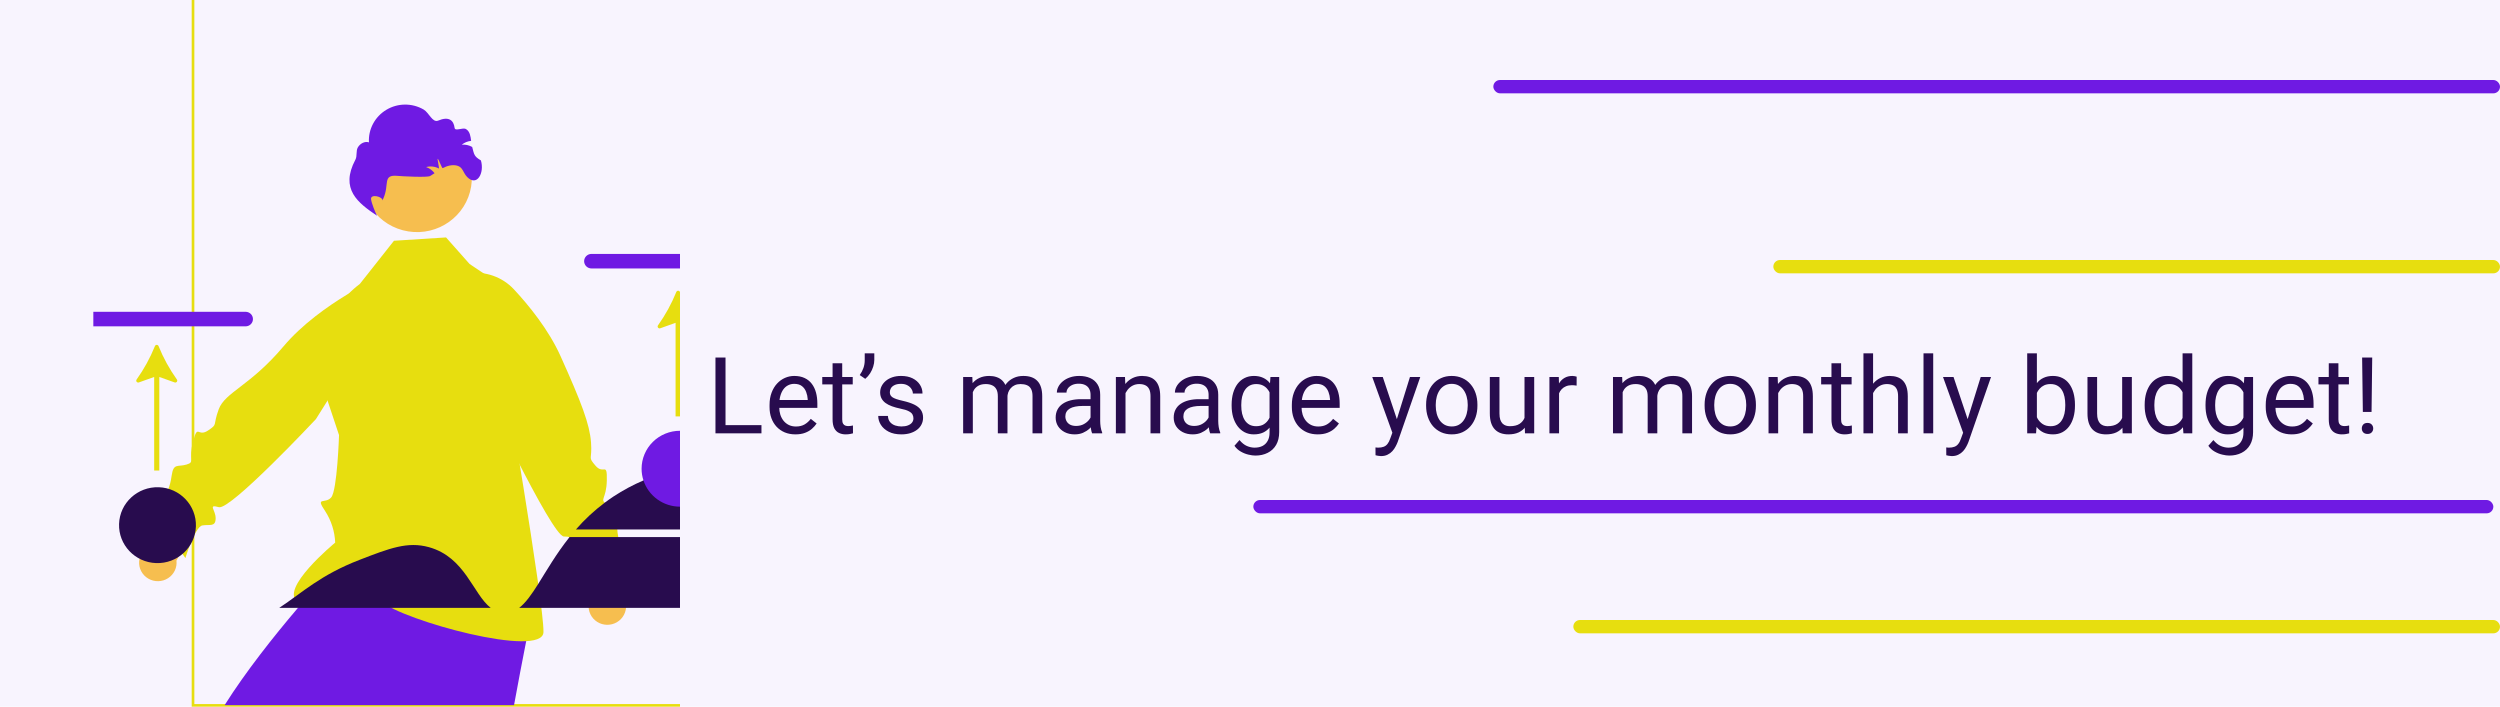 <svg viewBox="0 0 375 106" fill="none" xmlns="http://www.w3.org/2000/svg" id="mobile-header">
<rect width="375" height="106" fill="#6F1AE3" fill-opacity="0.05"/>
<rect x="188" y="75" width="186" height="2" rx="1" fill="#6F1AE3"/>
<rect x="224" y="12" width="151" height="2" rx="1" fill="#6F1AE3"/>
<rect x="236" y="93" width="139" height="2" rx="1" fill="#E7DE0F"/>
<rect x="266" y="39" width="109" height="2" rx="1" fill="#E7DE0F"/>
<g clip-path="url(#clip0_45_892)">
<path d="M102 105.606V106H28.753V0H29.152V105.606H102Z" fill="#E7DE0F"/>
<path d="M79.454 93.503C79.454 93.503 79.225 94.659 78.883 96.409C78.398 98.869 77.696 102.506 77.105 105.768H33.694C36.87 100.721 41.117 95.394 44.497 91.411L44.749 91.112C44.858 90.985 44.964 90.861 45.071 90.736C46.409 89.175 47.579 87.853 48.453 86.88C48.453 86.878 48.456 86.878 48.459 86.878C49.48 85.742 50.099 85.086 50.099 85.086L51.186 85.399L53.694 86.118L72.157 91.411L79.454 93.503Z" fill="#6F1AE3"/>
<path d="M81.52 94.812C81.436 98.831 60.357 93.07 57.184 90.211C54.011 87.35 47.808 92.199 44.736 90.335C41.665 88.468 50.279 81.392 50.279 81.392C50.211 79.708 49.689 78.073 48.767 76.654C47.255 74.415 48.767 75.66 49.678 74.616C50.588 73.573 50.855 65.264 50.855 65.264L48.791 59.063C47.812 56.127 47.786 52.962 48.715 50.01C49.643 47.058 51.481 44.465 53.973 42.593L59.096 36.113L66.907 35.615L70.435 39.596L77.489 44.322L76.257 59.412C76.257 59.412 76.638 61.653 77.196 65.014C77.577 67.309 78.042 70.131 78.522 73.118C79.969 82.11 81.566 92.601 81.52 94.812Z" fill="#E7DE0F"/>
<path d="M88.498 89.896L86.69 81.8L91.231 80.135L92.833 88.762C93.245 89.081 93.558 89.506 93.739 89.991C93.919 90.475 93.958 91 93.853 91.506C93.748 92.011 93.501 92.478 93.142 92.853C92.783 93.228 92.325 93.497 91.819 93.629C91.314 93.761 90.781 93.752 90.28 93.601C89.78 93.451 89.332 93.166 88.987 92.778C88.642 92.39 88.413 91.915 88.327 91.406C88.24 90.896 88.299 90.374 88.498 89.896H88.498Z" fill="#F6BE4F"/>
<path d="M70.111 41.013L70.246 40.994C71.499 40.816 72.776 40.943 73.968 41.363C75.16 41.783 76.231 42.483 77.087 43.403C79.321 45.802 82.286 49.43 84.076 53.407C87.238 60.431 88.448 63.628 88.653 66.351C88.857 69.074 88.116 68.443 89.332 69.86C90.548 71.277 91.084 69.184 91.023 72.064C90.962 74.943 89.848 74.888 91.013 75.624C92.177 76.36 92.974 75.891 92.703 77.827C92.433 79.763 92.749 80.288 92.8 80.969C92.852 81.649 94.43 86.051 94.43 86.051C94.43 86.051 89.389 87.241 87.315 89.173C87.315 89.173 87.223 84.251 86.217 83.777C85.21 83.303 84.255 83.51 84.577 82.254C84.899 80.999 86.385 80.48 84.582 80.475C82.779 80.469 71.945 57.503 71.945 57.503L70.111 41.013Z" fill="#E7DE0F"/>
<path d="M70.668 27.999C71.395 23.575 68.351 19.405 63.869 18.687C59.387 17.969 55.163 20.974 54.436 25.399C53.709 29.824 56.753 33.993 61.235 34.711C65.717 35.429 69.94 32.424 70.668 27.999Z" fill="#F6BE4F"/>
<path d="M72.136 24.062C72.699 25.924 71.559 28.053 70.08 26.555C69.433 25.899 69.461 25.082 68.566 24.846C67.843 24.654 67.066 24.873 66.406 25.218C66.289 25.279 65.762 23.758 65.65 23.824C65.577 23.776 65.917 25.318 65.838 25.276C65.249 24.964 64.561 24.888 63.916 25.062C64.425 25.231 64.868 25.553 65.182 25.984C64.962 26.13 64.738 26.276 64.51 26.406C64.08 26.651 60.161 26.433 59.667 26.384C57.296 26.15 58.471 27.642 57.493 29.787C57.468 29.84 57.444 29.895 57.419 29.95L57.381 30.087C57.443 29.483 55.548 29.032 55.658 29.883C55.736 30.487 56.266 31.831 56.562 32.364C53.72 30.446 50.951 28.393 53.31 23.954C53.612 23.385 53.356 22.64 53.69 22.085C54.025 21.532 54.722 21.145 55.34 21.355C55.287 20.384 55.502 19.417 55.962 18.557C56.422 17.697 57.11 16.976 57.952 16.471C58.793 15.966 59.758 15.695 60.743 15.688C61.728 15.681 62.697 15.938 63.546 16.43C64.335 16.888 64.874 18.449 65.717 18.092C67.341 17.405 68.053 18.058 68.191 19.181C68.261 19.752 69.406 19.069 69.906 19.366C70.485 19.712 70.584 20.434 70.671 21.13C70.154 21.18 69.665 21.381 69.265 21.707C69.799 21.654 70.337 21.767 70.802 22.033C70.811 22.037 70.819 22.041 70.827 22.047C71.133 23.196 71.102 23.451 72.136 24.062Z" fill="#6F1AE3"/>
<path d="M102 38.086V40.27H88.733C88.587 40.27 88.443 40.243 88.308 40.189C88.174 40.135 88.051 40.055 87.948 39.954C87.844 39.853 87.762 39.733 87.706 39.601C87.649 39.468 87.62 39.326 87.619 39.183C87.618 39.039 87.647 38.897 87.702 38.764C87.757 38.631 87.838 38.51 87.94 38.408C88.043 38.306 88.165 38.226 88.299 38.17C88.433 38.115 88.577 38.086 88.723 38.086H102Z" fill="#6F1AE3"/>
<path d="M26.531 56.922C25.42 55.364 24.497 53.682 23.782 51.911C23.761 51.858 23.723 51.812 23.675 51.78C23.627 51.748 23.57 51.73 23.512 51.73C23.453 51.73 23.396 51.748 23.348 51.78C23.3 51.812 23.263 51.858 23.241 51.911C22.526 53.682 21.604 55.364 20.493 56.922C20.456 56.972 20.436 57.033 20.436 57.095C20.437 57.157 20.458 57.217 20.496 57.267C20.533 57.316 20.586 57.352 20.647 57.37C20.707 57.387 20.771 57.385 20.83 57.364L23.127 56.544V70.579H23.896V56.544L26.194 57.364C26.253 57.385 26.317 57.388 26.377 57.37C26.438 57.352 26.491 57.316 26.528 57.267C26.566 57.217 26.587 57.157 26.587 57.095C26.588 57.033 26.568 56.972 26.531 56.922V56.922Z" fill="#E7DE0F"/>
<path d="M102 43.813V62.458H101.335V48.421L99.04 49.242C98.981 49.264 98.916 49.266 98.856 49.249C98.795 49.231 98.742 49.196 98.704 49.146C98.666 49.096 98.645 49.036 98.644 48.974C98.644 48.912 98.664 48.851 98.701 48.801C99.812 47.242 100.734 45.56 101.449 43.79C101.464 43.754 101.486 43.721 101.514 43.693C101.543 43.665 101.576 43.643 101.613 43.628C101.648 43.614 101.686 43.607 101.724 43.608C101.762 43.608 101.8 43.617 101.835 43.632C101.87 43.647 101.902 43.668 101.928 43.695C101.955 43.723 101.976 43.755 101.99 43.79C101.994 43.798 101.996 43.806 102 43.813Z" fill="#E7DE0F"/>
<path d="M73.608 91.181C70.948 89.129 69.796 83.582 64.332 82.073C61.145 81.192 58.458 82.23 53.953 83.97C48.015 86.263 45.399 88.864 41.885 91.181L73.608 91.181Z" fill="#280C4E"/>
<path d="M102 80.555V91.181H77.873C78.862 90.423 79.752 89.151 80.735 87.588C81.998 85.579 83.418 83.091 85.408 80.594C85.418 80.58 85.43 80.569 85.44 80.555H102Z" fill="#280C4E"/>
<path d="M102 70.3V79.417H86.39C87.68 77.932 89.127 76.588 90.706 75.406C91.13 75.085 91.565 74.777 92.01 74.482C93.436 73.543 94.945 72.733 96.52 72.062C98.288 71.311 100.123 70.721 102 70.3V70.3Z" fill="#280C4E"/>
<path d="M102 64.616V76.001C100.783 76 99.596 75.618 98.612 74.911C97.627 74.204 96.895 73.207 96.519 72.063C96.332 71.496 96.237 70.904 96.238 70.308C96.239 68.8 96.846 67.352 97.926 66.285C99.006 65.218 100.472 64.618 102 64.616V64.616Z" fill="#6F1AE3"/>
<path d="M37.942 47.858C37.942 48.001 37.914 48.143 37.859 48.276C37.804 48.408 37.723 48.529 37.621 48.63C37.519 48.732 37.397 48.813 37.263 48.868C37.129 48.923 36.986 48.952 36.841 48.953H14V46.769H36.833C37.126 46.768 37.407 46.883 37.615 47.087C37.823 47.291 37.941 47.568 37.942 47.858V47.858Z" fill="#6F1AE3"/>
<path d="M26.47 84.091L30.44 76.786L26.529 73.965L22.61 81.836C22.126 82.032 21.707 82.357 21.4 82.775C21.093 83.193 20.911 83.687 20.873 84.202C20.835 84.717 20.943 85.232 21.185 85.69C21.428 86.147 21.794 86.529 22.244 86.792C22.695 87.055 23.21 87.189 23.733 87.178C24.256 87.168 24.765 87.014 25.204 86.733C25.643 86.453 25.994 86.057 26.218 85.59C26.441 85.123 26.529 84.604 26.47 84.091V84.091Z" fill="#F6BE4F"/>
<path d="M59.364 43.798L59.24 43.744C58.084 43.236 56.819 43.015 55.557 43.099C54.294 43.183 53.071 43.569 51.994 44.224C49.182 45.933 45.33 48.627 42.511 51.974C37.532 57.883 33.755 58.828 32.808 61.393C31.861 63.958 32.747 63.551 31.187 64.588C29.627 65.624 29.687 63.467 28.953 66.254C28.218 69.041 29.305 69.287 27.982 69.682C26.658 70.078 26.02 69.412 25.747 71.348C25.474 73.284 25.025 73.704 24.788 74.345C24.551 74.987 21.819 78.799 21.819 78.799C21.819 78.799 26.342 81.298 27.806 83.713C27.806 83.713 29.25 79.002 30.349 78.816C31.448 78.63 32.31 79.086 32.347 77.791C32.383 76.497 31.096 75.598 32.833 76.077C34.569 76.557 47.383 62.871 47.383 62.871L59.364 43.798Z" fill="#E7DE0F"/>
<path d="M29.386 78.964C29.492 75.822 26.998 73.189 23.815 73.085C20.632 72.98 17.966 75.443 17.86 78.585C17.754 81.727 20.248 84.359 23.431 84.464C26.614 84.569 29.28 82.106 29.386 78.964Z" fill="#280C4E"/>
</g>
<path d="M114.219 63.773V65H108.531V63.773H114.219ZM108.828 53.625V65H107.32V53.625H108.828ZM119.314 65.156C118.726 65.156 118.192 65.057 117.713 64.859C117.239 64.656 116.83 64.372 116.486 64.008C116.148 63.643 115.887 63.211 115.705 62.711C115.523 62.211 115.432 61.664 115.432 61.07V60.742C115.432 60.055 115.533 59.443 115.736 58.906C115.939 58.365 116.215 57.906 116.564 57.531C116.913 57.156 117.309 56.872 117.752 56.68C118.195 56.487 118.653 56.391 119.127 56.391C119.731 56.391 120.252 56.495 120.689 56.703C121.132 56.911 121.494 57.203 121.775 57.578C122.057 57.948 122.265 58.385 122.4 58.891C122.536 59.391 122.603 59.938 122.603 60.531V61.18H116.291V60H121.158V59.891C121.137 59.516 121.059 59.151 120.924 58.797C120.794 58.443 120.585 58.151 120.299 57.922C120.012 57.693 119.622 57.578 119.127 57.578C118.799 57.578 118.497 57.648 118.221 57.789C117.945 57.925 117.708 58.128 117.51 58.398C117.312 58.669 117.158 59 117.049 59.391C116.939 59.781 116.885 60.232 116.885 60.742V61.07C116.885 61.471 116.939 61.849 117.049 62.203C117.163 62.552 117.327 62.859 117.541 63.125C117.76 63.391 118.023 63.599 118.33 63.75C118.642 63.901 118.997 63.977 119.392 63.977C119.903 63.977 120.335 63.872 120.689 63.664C121.044 63.456 121.353 63.177 121.619 62.828L122.494 63.523C122.312 63.8 122.08 64.062 121.799 64.312C121.517 64.562 121.171 64.766 120.76 64.922C120.353 65.078 119.872 65.156 119.314 65.156ZM127.91 56.547V57.656H123.34V56.547H127.91ZM124.887 54.492H126.332V62.906C126.332 63.193 126.376 63.409 126.465 63.555C126.553 63.7 126.668 63.797 126.808 63.844C126.949 63.891 127.1 63.914 127.262 63.914C127.381 63.914 127.506 63.904 127.637 63.883C127.772 63.857 127.874 63.836 127.941 63.82L127.949 65C127.834 65.037 127.683 65.07 127.496 65.102C127.314 65.138 127.092 65.156 126.832 65.156C126.478 65.156 126.152 65.086 125.855 64.945C125.558 64.805 125.321 64.57 125.144 64.242C124.972 63.909 124.887 63.461 124.887 62.898V54.492ZM131.146 53V54C131.146 54.312 131.092 54.643 130.982 54.992C130.878 55.336 130.724 55.669 130.521 55.992C130.318 56.31 130.073 56.589 129.787 56.828L128.959 56.258C129.204 55.914 129.388 55.562 129.513 55.203C129.644 54.839 129.709 54.445 129.709 54.023V53H131.146ZM137.015 62.758C137.015 62.55 136.968 62.357 136.875 62.18C136.786 61.997 136.601 61.833 136.32 61.688C136.044 61.536 135.627 61.406 135.07 61.297C134.601 61.198 134.177 61.081 133.797 60.945C133.422 60.81 133.101 60.646 132.836 60.453C132.575 60.26 132.375 60.034 132.234 59.773C132.093 59.513 132.023 59.208 132.023 58.859C132.023 58.526 132.096 58.211 132.242 57.914C132.393 57.617 132.604 57.354 132.875 57.125C133.151 56.896 133.481 56.716 133.867 56.586C134.252 56.456 134.682 56.391 135.156 56.391C135.833 56.391 136.411 56.51 136.89 56.75C137.369 56.99 137.737 57.31 137.992 57.711C138.247 58.107 138.375 58.547 138.375 59.031H136.929C136.929 58.797 136.859 58.57 136.718 58.352C136.583 58.128 136.382 57.943 136.117 57.797C135.856 57.651 135.536 57.578 135.156 57.578C134.755 57.578 134.429 57.641 134.179 57.766C133.935 57.885 133.755 58.039 133.64 58.227C133.531 58.414 133.476 58.612 133.476 58.82C133.476 58.977 133.502 59.117 133.554 59.242C133.612 59.362 133.711 59.474 133.851 59.578C133.992 59.677 134.19 59.771 134.445 59.859C134.7 59.948 135.026 60.036 135.422 60.125C136.114 60.281 136.685 60.469 137.132 60.688C137.58 60.906 137.914 61.175 138.132 61.492C138.351 61.81 138.461 62.195 138.461 62.648C138.461 63.018 138.382 63.357 138.226 63.664C138.075 63.971 137.854 64.237 137.562 64.461C137.276 64.68 136.932 64.852 136.531 64.977C136.135 65.096 135.69 65.156 135.195 65.156C134.45 65.156 133.82 65.023 133.304 64.758C132.789 64.492 132.398 64.148 132.132 63.727C131.867 63.305 131.734 62.859 131.734 62.391H133.187C133.208 62.786 133.323 63.102 133.531 63.336C133.739 63.565 133.994 63.729 134.297 63.828C134.599 63.922 134.898 63.969 135.195 63.969C135.591 63.969 135.922 63.917 136.187 63.812C136.458 63.708 136.664 63.565 136.804 63.383C136.945 63.2 137.015 62.992 137.015 62.758ZM145.925 58.227V65H144.472V56.547H145.847L145.925 58.227ZM145.628 60.453L144.957 60.43C144.962 59.852 145.037 59.318 145.183 58.828C145.329 58.333 145.545 57.904 145.832 57.539C146.118 57.175 146.475 56.893 146.902 56.695C147.329 56.492 147.824 56.391 148.386 56.391C148.782 56.391 149.147 56.448 149.48 56.562C149.813 56.672 150.102 56.846 150.347 57.086C150.592 57.325 150.782 57.633 150.917 58.008C151.053 58.383 151.121 58.836 151.121 59.367V65H149.675V59.438C149.675 58.995 149.6 58.641 149.449 58.375C149.303 58.109 149.095 57.917 148.824 57.797C148.553 57.672 148.235 57.609 147.871 57.609C147.444 57.609 147.087 57.685 146.8 57.836C146.514 57.987 146.285 58.195 146.113 58.461C145.941 58.727 145.816 59.031 145.738 59.375C145.665 59.714 145.628 60.073 145.628 60.453ZM151.105 59.656L150.136 59.953C150.141 59.49 150.217 59.044 150.363 58.617C150.514 58.19 150.73 57.81 151.011 57.477C151.298 57.143 151.649 56.88 152.066 56.688C152.483 56.49 152.959 56.391 153.496 56.391C153.949 56.391 154.35 56.45 154.699 56.57C155.053 56.69 155.35 56.875 155.589 57.125C155.834 57.37 156.019 57.685 156.144 58.07C156.269 58.456 156.332 58.914 156.332 59.445V65H154.878V59.43C154.878 58.956 154.803 58.589 154.652 58.328C154.506 58.062 154.298 57.878 154.027 57.773C153.761 57.664 153.444 57.609 153.074 57.609C152.756 57.609 152.475 57.664 152.23 57.773C151.985 57.883 151.779 58.034 151.613 58.227C151.446 58.414 151.319 58.63 151.23 58.875C151.147 59.12 151.105 59.38 151.105 59.656ZM163.583 63.555V59.203C163.583 58.87 163.516 58.581 163.38 58.336C163.25 58.086 163.052 57.893 162.787 57.758C162.521 57.622 162.193 57.555 161.802 57.555C161.438 57.555 161.117 57.617 160.841 57.742C160.57 57.867 160.357 58.031 160.201 58.234C160.05 58.438 159.974 58.656 159.974 58.891H158.529C158.529 58.589 158.607 58.289 158.763 57.992C158.919 57.695 159.143 57.427 159.435 57.188C159.732 56.943 160.086 56.75 160.498 56.609C160.914 56.464 161.378 56.391 161.888 56.391C162.503 56.391 163.044 56.495 163.513 56.703C163.987 56.911 164.357 57.227 164.623 57.648C164.893 58.065 165.029 58.589 165.029 59.219V63.156C165.029 63.438 165.052 63.737 165.099 64.055C165.151 64.372 165.227 64.646 165.326 64.875V65H163.818C163.745 64.833 163.688 64.612 163.646 64.336C163.604 64.055 163.583 63.794 163.583 63.555ZM163.833 59.875L163.849 60.891H162.388C161.977 60.891 161.609 60.925 161.287 60.992C160.964 61.055 160.693 61.151 160.474 61.281C160.255 61.411 160.089 61.575 159.974 61.773C159.859 61.966 159.802 62.193 159.802 62.453C159.802 62.719 159.862 62.961 159.982 63.18C160.102 63.398 160.281 63.573 160.521 63.703C160.766 63.828 161.065 63.891 161.419 63.891C161.862 63.891 162.253 63.797 162.591 63.609C162.93 63.422 163.198 63.193 163.396 62.922C163.599 62.651 163.708 62.388 163.724 62.133L164.341 62.828C164.305 63.047 164.206 63.289 164.044 63.555C163.883 63.82 163.667 64.076 163.396 64.32C163.13 64.56 162.813 64.76 162.443 64.922C162.078 65.078 161.667 65.156 161.208 65.156C160.636 65.156 160.133 65.044 159.701 64.82C159.274 64.596 158.94 64.297 158.701 63.922C158.466 63.542 158.349 63.117 158.349 62.648C158.349 62.195 158.438 61.797 158.615 61.453C158.792 61.104 159.047 60.815 159.38 60.586C159.714 60.352 160.115 60.175 160.583 60.055C161.052 59.935 161.576 59.875 162.154 59.875H163.833ZM168.827 58.352V65H167.382V56.547H168.749L168.827 58.352ZM168.484 60.453L167.882 60.43C167.887 59.852 167.973 59.318 168.14 58.828C168.307 58.333 168.541 57.904 168.843 57.539C169.145 57.175 169.505 56.893 169.921 56.695C170.343 56.492 170.809 56.391 171.32 56.391C171.736 56.391 172.111 56.448 172.445 56.562C172.778 56.672 173.062 56.849 173.296 57.094C173.536 57.339 173.718 57.656 173.843 58.047C173.968 58.432 174.031 58.904 174.031 59.461V65H172.577V59.445C172.577 59.003 172.512 58.648 172.382 58.383C172.252 58.112 172.062 57.917 171.812 57.797C171.562 57.672 171.255 57.609 170.89 57.609C170.531 57.609 170.202 57.685 169.906 57.836C169.614 57.987 169.361 58.195 169.148 58.461C168.939 58.727 168.775 59.031 168.656 59.375C168.541 59.714 168.484 60.073 168.484 60.453ZM181.29 63.555V59.203C181.29 58.87 181.223 58.581 181.087 58.336C180.957 58.086 180.759 57.893 180.493 57.758C180.228 57.622 179.9 57.555 179.509 57.555C179.144 57.555 178.824 57.617 178.548 57.742C178.277 57.867 178.064 58.031 177.908 58.234C177.756 58.438 177.681 58.656 177.681 58.891H176.236C176.236 58.589 176.314 58.289 176.47 57.992C176.626 57.695 176.85 57.427 177.142 57.188C177.439 56.943 177.793 56.75 178.204 56.609C178.621 56.464 179.085 56.391 179.595 56.391C180.21 56.391 180.751 56.495 181.22 56.703C181.694 56.911 182.064 57.227 182.329 57.648C182.6 58.065 182.736 58.589 182.736 59.219V63.156C182.736 63.438 182.759 63.737 182.806 64.055C182.858 64.372 182.934 64.646 183.033 64.875V65H181.525C181.452 64.833 181.394 64.612 181.353 64.336C181.311 64.055 181.29 63.794 181.29 63.555ZM181.54 59.875L181.556 60.891H180.095C179.684 60.891 179.316 60.925 178.993 60.992C178.671 61.055 178.4 61.151 178.181 61.281C177.962 61.411 177.796 61.575 177.681 61.773C177.566 61.966 177.509 62.193 177.509 62.453C177.509 62.719 177.569 62.961 177.689 63.18C177.809 63.398 177.988 63.573 178.228 63.703C178.473 63.828 178.772 63.891 179.126 63.891C179.569 63.891 179.96 63.797 180.298 63.609C180.637 63.422 180.905 63.193 181.103 62.922C181.306 62.651 181.415 62.388 181.431 62.133L182.048 62.828C182.012 63.047 181.913 63.289 181.751 63.555C181.59 63.82 181.374 64.076 181.103 64.32C180.837 64.56 180.519 64.76 180.15 64.922C179.785 65.078 179.374 65.156 178.915 65.156C178.342 65.156 177.84 65.044 177.408 64.82C176.98 64.596 176.647 64.297 176.408 63.922C176.173 63.542 176.056 63.117 176.056 62.648C176.056 62.195 176.144 61.797 176.322 61.453C176.499 61.104 176.754 60.815 177.087 60.586C177.421 60.352 177.822 60.175 178.29 60.055C178.759 59.935 179.283 59.875 179.861 59.875H181.54ZM190.566 56.547H191.878V64.82C191.878 65.565 191.727 66.201 191.425 66.727C191.123 67.253 190.701 67.651 190.159 67.922C189.623 68.198 189.003 68.336 188.3 68.336C188.008 68.336 187.665 68.289 187.269 68.195C186.878 68.107 186.493 67.953 186.113 67.734C185.738 67.521 185.422 67.232 185.167 66.867L185.925 66.008C186.279 66.435 186.649 66.732 187.034 66.898C187.425 67.065 187.81 67.148 188.191 67.148C188.649 67.148 189.045 67.062 189.378 66.891C189.711 66.719 189.969 66.463 190.152 66.125C190.339 65.792 190.433 65.38 190.433 64.891V58.406L190.566 56.547ZM184.745 60.867V60.703C184.745 60.057 184.821 59.471 184.972 58.945C185.128 58.414 185.349 57.958 185.636 57.578C185.928 57.198 186.279 56.906 186.691 56.703C187.102 56.495 187.566 56.391 188.081 56.391C188.613 56.391 189.076 56.484 189.472 56.672C189.873 56.854 190.211 57.122 190.488 57.477C190.769 57.825 190.99 58.247 191.152 58.742C191.313 59.237 191.425 59.797 191.488 60.422V61.141C191.43 61.76 191.318 62.318 191.152 62.812C190.99 63.307 190.769 63.729 190.488 64.078C190.211 64.427 189.873 64.695 189.472 64.883C189.071 65.065 188.602 65.156 188.066 65.156C187.56 65.156 187.102 65.049 186.691 64.836C186.284 64.622 185.935 64.323 185.644 63.938C185.352 63.552 185.128 63.099 184.972 62.578C184.821 62.052 184.745 61.482 184.745 60.867ZM186.191 60.703V60.867C186.191 61.289 186.232 61.685 186.316 62.055C186.404 62.425 186.537 62.75 186.714 63.031C186.896 63.312 187.128 63.534 187.409 63.695C187.691 63.852 188.027 63.93 188.417 63.93C188.896 63.93 189.292 63.828 189.605 63.625C189.917 63.422 190.165 63.154 190.347 62.82C190.534 62.487 190.68 62.125 190.784 61.734V59.852C190.727 59.565 190.639 59.289 190.519 59.023C190.404 58.753 190.253 58.513 190.066 58.305C189.883 58.091 189.657 57.922 189.386 57.797C189.115 57.672 188.797 57.609 188.433 57.609C188.037 57.609 187.696 57.693 187.409 57.859C187.128 58.021 186.896 58.245 186.714 58.531C186.537 58.812 186.404 59.141 186.316 59.516C186.232 59.885 186.191 60.281 186.191 60.703ZM197.661 65.156C197.073 65.156 196.539 65.057 196.06 64.859C195.586 64.656 195.177 64.372 194.833 64.008C194.495 63.643 194.234 63.211 194.052 62.711C193.87 62.211 193.778 61.664 193.778 61.07V60.742C193.778 60.055 193.88 59.443 194.083 58.906C194.286 58.365 194.562 57.906 194.911 57.531C195.26 57.156 195.656 56.872 196.099 56.68C196.541 56.487 197 56.391 197.474 56.391C198.078 56.391 198.599 56.495 199.036 56.703C199.479 56.911 199.841 57.203 200.122 57.578C200.403 57.948 200.612 58.385 200.747 58.891C200.883 59.391 200.95 59.938 200.95 60.531V61.18H194.638V60H199.505V59.891C199.484 59.516 199.406 59.151 199.271 58.797C199.14 58.443 198.932 58.151 198.646 57.922C198.359 57.693 197.969 57.578 197.474 57.578C197.146 57.578 196.844 57.648 196.567 57.789C196.291 57.925 196.054 58.128 195.857 58.398C195.659 58.669 195.505 59 195.396 59.391C195.286 59.781 195.232 60.232 195.232 60.742V61.07C195.232 61.471 195.286 61.849 195.396 62.203C195.51 62.552 195.674 62.859 195.888 63.125C196.107 63.391 196.37 63.599 196.677 63.75C196.989 63.901 197.344 63.977 197.739 63.977C198.25 63.977 198.682 63.872 199.036 63.664C199.39 63.456 199.7 63.177 199.966 62.828L200.841 63.523C200.659 63.8 200.427 64.062 200.146 64.312C199.864 64.562 199.518 64.766 199.107 64.922C198.7 65.078 198.219 65.156 197.661 65.156ZM209.142 64.125L211.493 56.547H213.04L209.649 66.305C209.571 66.513 209.467 66.737 209.337 66.977C209.212 67.221 209.05 67.453 208.853 67.672C208.655 67.891 208.415 68.068 208.134 68.203C207.858 68.344 207.527 68.414 207.142 68.414C207.027 68.414 206.881 68.398 206.704 68.367C206.527 68.336 206.402 68.31 206.329 68.289L206.321 67.117C206.363 67.122 206.428 67.128 206.517 67.133C206.61 67.143 206.675 67.148 206.712 67.148C207.04 67.148 207.319 67.104 207.548 67.016C207.777 66.932 207.97 66.789 208.126 66.586C208.287 66.388 208.425 66.115 208.54 65.766L209.142 64.125ZM207.415 56.547L209.61 63.109L209.985 64.633L208.946 65.164L205.837 56.547H207.415ZM213.917 60.867V60.688C213.917 60.078 214.005 59.513 214.183 58.992C214.36 58.466 214.615 58.01 214.948 57.625C215.281 57.234 215.685 56.932 216.159 56.719C216.633 56.5 217.164 56.391 217.753 56.391C218.347 56.391 218.88 56.5 219.354 56.719C219.834 56.932 220.24 57.234 220.573 57.625C220.912 58.01 221.169 58.466 221.347 58.992C221.524 59.513 221.612 60.078 221.612 60.688V60.867C221.612 61.477 221.524 62.042 221.347 62.562C221.169 63.083 220.912 63.539 220.573 63.93C220.24 64.315 219.836 64.617 219.362 64.836C218.893 65.049 218.362 65.156 217.768 65.156C217.175 65.156 216.641 65.049 216.167 64.836C215.693 64.617 215.287 64.315 214.948 63.93C214.615 63.539 214.36 63.083 214.183 62.562C214.005 62.042 213.917 61.477 213.917 60.867ZM215.362 60.688V60.867C215.362 61.289 215.412 61.688 215.511 62.062C215.61 62.432 215.758 62.76 215.956 63.047C216.159 63.333 216.412 63.56 216.714 63.727C217.016 63.888 217.367 63.969 217.768 63.969C218.164 63.969 218.511 63.888 218.808 63.727C219.11 63.56 219.36 63.333 219.558 63.047C219.755 62.76 219.904 62.432 220.003 62.062C220.107 61.688 220.159 61.289 220.159 60.867V60.688C220.159 60.271 220.107 59.878 220.003 59.508C219.904 59.133 219.753 58.802 219.55 58.516C219.352 58.224 219.102 57.995 218.8 57.828C218.503 57.661 218.154 57.578 217.753 57.578C217.357 57.578 217.008 57.661 216.706 57.828C216.409 57.995 216.159 58.224 215.956 58.516C215.758 58.802 215.61 59.133 215.511 59.508C215.412 59.878 215.362 60.271 215.362 60.688ZM228.677 63.047V56.547H230.13V65H228.747L228.677 63.047ZM228.95 61.266L229.552 61.25C229.552 61.812 229.492 62.333 229.372 62.812C229.257 63.286 229.07 63.698 228.809 64.047C228.549 64.396 228.208 64.669 227.786 64.867C227.364 65.06 226.851 65.156 226.247 65.156C225.835 65.156 225.458 65.096 225.114 64.977C224.776 64.857 224.484 64.672 224.239 64.422C223.994 64.172 223.804 63.846 223.669 63.445C223.539 63.044 223.473 62.562 223.473 62V56.547H224.919V62.016C224.919 62.396 224.96 62.711 225.044 62.961C225.132 63.206 225.249 63.401 225.395 63.547C225.546 63.688 225.713 63.786 225.895 63.844C226.083 63.901 226.276 63.93 226.473 63.93C227.088 63.93 227.575 63.812 227.934 63.578C228.294 63.339 228.552 63.018 228.708 62.617C228.869 62.211 228.95 61.76 228.95 61.266ZM233.858 57.875V65H232.413V56.547H233.819L233.858 57.875ZM236.499 56.5L236.491 57.844C236.371 57.818 236.257 57.802 236.147 57.797C236.043 57.786 235.923 57.781 235.788 57.781C235.454 57.781 235.16 57.833 234.905 57.938C234.65 58.042 234.434 58.188 234.257 58.375C234.079 58.562 233.939 58.786 233.835 59.047C233.736 59.302 233.671 59.583 233.639 59.891L233.233 60.125C233.233 59.615 233.283 59.135 233.382 58.688C233.486 58.24 233.645 57.844 233.858 57.5C234.072 57.151 234.342 56.88 234.671 56.688C235.004 56.49 235.4 56.391 235.858 56.391C235.962 56.391 236.082 56.404 236.217 56.43C236.353 56.45 236.447 56.474 236.499 56.5ZM243.401 58.227V65H241.948V56.547H243.323L243.401 58.227ZM243.104 60.453L242.432 60.43C242.437 59.852 242.513 59.318 242.659 58.828C242.805 58.333 243.021 57.904 243.307 57.539C243.594 57.175 243.95 56.893 244.378 56.695C244.805 56.492 245.299 56.391 245.862 56.391C246.258 56.391 246.622 56.448 246.956 56.562C247.289 56.672 247.578 56.846 247.823 57.086C248.068 57.325 248.258 57.633 248.393 58.008C248.529 58.383 248.596 58.836 248.596 59.367V65H247.151V59.438C247.151 58.995 247.075 58.641 246.924 58.375C246.779 58.109 246.57 57.917 246.299 57.797C246.029 57.672 245.711 57.609 245.346 57.609C244.919 57.609 244.562 57.685 244.276 57.836C243.989 57.987 243.76 58.195 243.588 58.461C243.417 58.727 243.292 59.031 243.213 59.375C243.141 59.714 243.104 60.073 243.104 60.453ZM248.581 59.656L247.612 59.953C247.617 59.49 247.693 59.044 247.838 58.617C247.989 58.19 248.206 57.81 248.487 57.477C248.773 57.143 249.125 56.88 249.542 56.688C249.958 56.49 250.435 56.391 250.971 56.391C251.424 56.391 251.825 56.45 252.174 56.57C252.529 56.69 252.825 56.875 253.065 57.125C253.31 57.37 253.495 57.685 253.62 58.07C253.745 58.456 253.807 58.914 253.807 59.445V65H252.354V59.43C252.354 58.956 252.279 58.589 252.128 58.328C251.982 58.062 251.773 57.878 251.503 57.773C251.237 57.664 250.919 57.609 250.549 57.609C250.232 57.609 249.95 57.664 249.706 57.773C249.461 57.883 249.255 58.034 249.088 58.227C248.922 58.414 248.794 58.63 248.706 58.875C248.622 59.12 248.581 59.38 248.581 59.656ZM255.692 60.867V60.688C255.692 60.078 255.78 59.513 255.958 58.992C256.135 58.466 256.39 58.01 256.723 57.625C257.056 57.234 257.46 56.932 257.934 56.719C258.408 56.5 258.939 56.391 259.528 56.391C260.122 56.391 260.655 56.5 261.129 56.719C261.609 56.932 262.015 57.234 262.348 57.625C262.687 58.01 262.944 58.466 263.122 58.992C263.299 59.513 263.387 60.078 263.387 60.688V60.867C263.387 61.477 263.299 62.042 263.122 62.562C262.944 63.083 262.687 63.539 262.348 63.93C262.015 64.315 261.611 64.617 261.137 64.836C260.668 65.049 260.137 65.156 259.543 65.156C258.95 65.156 258.416 65.049 257.942 64.836C257.468 64.617 257.062 64.315 256.723 63.93C256.39 63.539 256.135 63.083 255.958 62.562C255.78 62.042 255.692 61.477 255.692 60.867ZM257.137 60.688V60.867C257.137 61.289 257.187 61.688 257.286 62.062C257.385 62.432 257.533 62.76 257.731 63.047C257.934 63.333 258.187 63.56 258.489 63.727C258.791 63.888 259.142 63.969 259.543 63.969C259.939 63.969 260.286 63.888 260.583 63.727C260.885 63.56 261.135 63.333 261.333 63.047C261.53 62.76 261.679 62.432 261.778 62.062C261.882 61.688 261.934 61.289 261.934 60.867V60.688C261.934 60.271 261.882 59.878 261.778 59.508C261.679 59.133 261.528 58.802 261.325 58.516C261.127 58.224 260.877 57.995 260.575 57.828C260.278 57.661 259.929 57.578 259.528 57.578C259.132 57.578 258.783 57.661 258.481 57.828C258.184 57.995 257.934 58.224 257.731 58.516C257.533 58.802 257.385 59.133 257.286 59.508C257.187 59.878 257.137 60.271 257.137 60.688ZM266.725 58.352V65H265.28V56.547H266.647L266.725 58.352ZM266.381 60.453L265.78 60.43C265.785 59.852 265.871 59.318 266.038 58.828C266.204 58.333 266.439 57.904 266.741 57.539C267.043 57.175 267.402 56.893 267.819 56.695C268.241 56.492 268.707 56.391 269.217 56.391C269.634 56.391 270.009 56.448 270.342 56.562C270.676 56.672 270.959 56.849 271.194 57.094C271.433 57.339 271.616 57.656 271.741 58.047C271.866 58.432 271.928 58.904 271.928 59.461V65H270.475V59.445C270.475 59.003 270.41 58.648 270.28 58.383C270.149 58.112 269.959 57.917 269.709 57.797C269.459 57.672 269.152 57.609 268.788 57.609C268.428 57.609 268.1 57.685 267.803 57.836C267.511 57.987 267.259 58.195 267.045 58.461C266.837 58.727 266.673 59.031 266.553 59.375C266.439 59.714 266.381 60.073 266.381 60.453ZM277.742 56.547V57.656H273.172V56.547H277.742ZM274.719 54.492H276.164V62.906C276.164 63.193 276.209 63.409 276.297 63.555C276.386 63.7 276.5 63.797 276.641 63.844C276.782 63.891 276.933 63.914 277.094 63.914C277.214 63.914 277.339 63.904 277.469 63.883C277.604 63.857 277.706 63.836 277.774 63.82L277.782 65C277.667 65.037 277.516 65.07 277.328 65.102C277.146 65.138 276.925 65.156 276.664 65.156C276.31 65.156 275.985 65.086 275.688 64.945C275.391 64.805 275.154 64.57 274.977 64.242C274.805 63.909 274.719 63.461 274.719 62.898V54.492ZM280.963 53V65H279.518V53H280.963ZM280.619 60.453L280.018 60.43C280.023 59.852 280.109 59.318 280.276 58.828C280.442 58.333 280.677 57.904 280.979 57.539C281.281 57.175 281.64 56.893 282.057 56.695C282.479 56.492 282.945 56.391 283.455 56.391C283.872 56.391 284.247 56.448 284.58 56.562C284.914 56.672 285.197 56.849 285.432 57.094C285.671 57.339 285.854 57.656 285.979 58.047C286.104 58.432 286.166 58.904 286.166 59.461V65H284.713V59.445C284.713 59.003 284.648 58.648 284.518 58.383C284.388 58.112 284.197 57.917 283.947 57.797C283.697 57.672 283.39 57.609 283.026 57.609C282.666 57.609 282.338 57.685 282.041 57.836C281.75 57.987 281.497 58.195 281.283 58.461C281.075 58.727 280.911 59.031 280.791 59.375C280.677 59.714 280.619 60.073 280.619 60.453ZM289.981 53V65H288.527V53H289.981ZM294.756 64.125L297.107 56.547H298.654L295.264 66.305C295.186 66.513 295.081 66.737 294.951 66.977C294.826 67.221 294.665 67.453 294.467 67.672C294.269 67.891 294.029 68.068 293.748 68.203C293.472 68.344 293.141 68.414 292.756 68.414C292.641 68.414 292.496 68.398 292.318 68.367C292.141 68.336 292.016 68.31 291.943 68.289L291.936 67.117C291.977 67.122 292.042 67.128 292.131 67.133C292.225 67.143 292.29 67.148 292.326 67.148C292.654 67.148 292.933 67.104 293.162 67.016C293.391 66.932 293.584 66.789 293.74 66.586C293.902 66.388 294.04 66.115 294.154 65.766L294.756 64.125ZM293.029 56.547L295.225 63.109L295.6 64.633L294.561 65.164L291.451 56.547H293.029ZM304.08 53H305.533V63.359L305.408 65H304.08V53ZM311.244 60.703V60.867C311.244 61.482 311.171 62.052 311.025 62.578C310.879 63.099 310.666 63.552 310.385 63.938C310.103 64.323 309.76 64.622 309.353 64.836C308.947 65.049 308.481 65.156 307.955 65.156C307.419 65.156 306.947 65.065 306.541 64.883C306.14 64.695 305.801 64.427 305.525 64.078C305.249 63.729 305.028 63.307 304.861 62.812C304.7 62.318 304.588 61.76 304.525 61.141V60.422C304.588 59.797 304.7 59.237 304.861 58.742C305.028 58.247 305.249 57.825 305.525 57.477C305.801 57.122 306.14 56.854 306.541 56.672C306.942 56.484 307.408 56.391 307.939 56.391C308.471 56.391 308.942 56.495 309.353 56.703C309.765 56.906 310.109 57.198 310.385 57.578C310.666 57.958 310.879 58.414 311.025 58.945C311.171 59.471 311.244 60.057 311.244 60.703ZM309.791 60.867V60.703C309.791 60.281 309.752 59.885 309.674 59.516C309.596 59.141 309.471 58.812 309.299 58.531C309.127 58.245 308.9 58.021 308.619 57.859C308.338 57.693 307.991 57.609 307.58 57.609C307.215 57.609 306.898 57.672 306.627 57.797C306.361 57.922 306.135 58.091 305.947 58.305C305.76 58.513 305.606 58.753 305.486 59.023C305.372 59.289 305.286 59.565 305.228 59.852V61.734C305.312 62.099 305.447 62.45 305.635 62.789C305.827 63.122 306.083 63.396 306.4 63.609C306.723 63.823 307.122 63.93 307.596 63.93C307.986 63.93 308.32 63.852 308.596 63.695C308.877 63.534 309.103 63.312 309.275 63.031C309.452 62.75 309.583 62.425 309.666 62.055C309.749 61.685 309.791 61.289 309.791 60.867ZM318.324 63.047V56.547H319.777V65H318.394L318.324 63.047ZM318.598 61.266L319.199 61.25C319.199 61.812 319.139 62.333 319.019 62.812C318.905 63.286 318.717 63.698 318.457 64.047C318.196 64.396 317.855 64.669 317.433 64.867C317.012 65.06 316.499 65.156 315.894 65.156C315.483 65.156 315.105 65.096 314.762 64.977C314.423 64.857 314.131 64.672 313.887 64.422C313.642 64.172 313.452 63.846 313.316 63.445C313.186 63.044 313.121 62.562 313.121 62V56.547H314.566V62.016C314.566 62.396 314.608 62.711 314.691 62.961C314.78 63.206 314.897 63.401 315.043 63.547C315.194 63.688 315.361 63.786 315.543 63.844C315.73 63.901 315.923 63.93 316.121 63.93C316.736 63.93 317.223 63.812 317.582 63.578C317.941 63.339 318.199 63.018 318.355 62.617C318.517 62.211 318.598 61.76 318.598 61.266ZM327.388 63.359V53H328.842V65H327.513L327.388 63.359ZM321.701 60.867V60.703C321.701 60.057 321.779 59.471 321.935 58.945C322.097 58.414 322.323 57.958 322.615 57.578C322.912 57.198 323.263 56.906 323.67 56.703C324.081 56.495 324.539 56.391 325.045 56.391C325.576 56.391 326.039 56.484 326.435 56.672C326.836 56.854 327.175 57.122 327.451 57.477C327.732 57.825 327.954 58.247 328.115 58.742C328.276 59.237 328.388 59.797 328.451 60.422V61.141C328.394 61.76 328.282 62.318 328.115 62.812C327.954 63.307 327.732 63.729 327.451 64.078C327.175 64.427 326.836 64.695 326.435 64.883C326.034 65.065 325.566 65.156 325.029 65.156C324.534 65.156 324.081 65.049 323.67 64.836C323.263 64.622 322.912 64.323 322.615 63.938C322.323 63.552 322.097 63.099 321.935 62.578C321.779 62.052 321.701 61.482 321.701 60.867ZM323.154 60.703V60.867C323.154 61.289 323.196 61.685 323.279 62.055C323.368 62.425 323.503 62.75 323.685 63.031C323.868 63.312 324.099 63.534 324.381 63.695C324.662 63.852 324.998 63.93 325.388 63.93C325.868 63.93 326.261 63.828 326.568 63.625C326.881 63.422 327.131 63.154 327.318 62.82C327.506 62.487 327.651 62.125 327.756 61.734V59.852C327.693 59.565 327.602 59.289 327.482 59.023C327.368 58.753 327.217 58.513 327.029 58.305C326.847 58.091 326.62 57.922 326.349 57.797C326.084 57.672 325.769 57.609 325.404 57.609C325.008 57.609 324.667 57.693 324.381 57.859C324.099 58.021 323.868 58.245 323.685 58.531C323.503 58.812 323.368 59.141 323.279 59.516C323.196 59.885 323.154 60.281 323.154 60.703ZM336.648 56.547H337.961V64.82C337.961 65.565 337.81 66.201 337.508 66.727C337.205 67.253 336.784 67.651 336.242 67.922C335.705 68.198 335.086 68.336 334.383 68.336C334.091 68.336 333.747 68.289 333.351 68.195C332.961 68.107 332.575 67.953 332.195 67.734C331.82 67.521 331.505 67.232 331.25 66.867L332.008 66.008C332.362 66.435 332.731 66.732 333.117 66.898C333.508 67.065 333.893 67.148 334.273 67.148C334.731 67.148 335.127 67.062 335.461 66.891C335.794 66.719 336.052 66.463 336.234 66.125C336.422 65.792 336.515 65.38 336.515 64.891V58.406L336.648 56.547ZM330.828 60.867V60.703C330.828 60.057 330.903 59.471 331.054 58.945C331.211 58.414 331.432 57.958 331.718 57.578C332.01 57.198 332.362 56.906 332.773 56.703C333.185 56.495 333.648 56.391 334.164 56.391C334.695 56.391 335.159 56.484 335.554 56.672C335.955 56.854 336.294 57.122 336.57 57.477C336.851 57.825 337.073 58.247 337.234 58.742C337.396 59.237 337.508 59.797 337.57 60.422V61.141C337.513 61.76 337.401 62.318 337.234 62.812C337.073 63.307 336.851 63.729 336.57 64.078C336.294 64.427 335.955 64.695 335.554 64.883C335.153 65.065 334.685 65.156 334.148 65.156C333.643 65.156 333.185 65.049 332.773 64.836C332.367 64.622 332.018 64.323 331.726 63.938C331.435 63.552 331.211 63.099 331.054 62.578C330.903 62.052 330.828 61.482 330.828 60.867ZM332.273 60.703V60.867C332.273 61.289 332.315 61.685 332.398 62.055C332.487 62.425 332.619 62.75 332.797 63.031C332.979 63.312 333.211 63.534 333.492 63.695C333.773 63.852 334.109 63.93 334.5 63.93C334.979 63.93 335.375 63.828 335.687 63.625C336 63.422 336.247 63.154 336.429 62.82C336.617 62.487 336.763 62.125 336.867 61.734V59.852C336.81 59.565 336.721 59.289 336.601 59.023C336.487 58.753 336.336 58.513 336.148 58.305C335.966 58.091 335.739 57.922 335.468 57.797C335.198 57.672 334.88 57.609 334.515 57.609C334.119 57.609 333.778 57.693 333.492 57.859C333.211 58.021 332.979 58.245 332.797 58.531C332.619 58.812 332.487 59.141 332.398 59.516C332.315 59.885 332.273 60.281 332.273 60.703ZM343.744 65.156C343.155 65.156 342.621 65.057 342.142 64.859C341.668 64.656 341.259 64.372 340.916 64.008C340.577 63.643 340.317 63.211 340.134 62.711C339.952 62.211 339.861 61.664 339.861 61.07V60.742C339.861 60.055 339.962 59.443 340.166 58.906C340.369 58.365 340.645 57.906 340.994 57.531C341.343 57.156 341.739 56.872 342.181 56.68C342.624 56.487 343.082 56.391 343.556 56.391C344.16 56.391 344.681 56.495 345.119 56.703C345.561 56.911 345.923 57.203 346.205 57.578C346.486 57.948 346.694 58.385 346.83 58.891C346.965 59.391 347.033 59.938 347.033 60.531V61.18H340.72V60H345.587V59.891C345.567 59.516 345.489 59.151 345.353 58.797C345.223 58.443 345.015 58.151 344.728 57.922C344.442 57.693 344.051 57.578 343.556 57.578C343.228 57.578 342.926 57.648 342.65 57.789C342.374 57.925 342.137 58.128 341.939 58.398C341.741 58.669 341.587 59 341.478 59.391C341.369 59.781 341.314 60.232 341.314 60.742V61.07C341.314 61.471 341.369 61.849 341.478 62.203C341.593 62.552 341.757 62.859 341.97 63.125C342.189 63.391 342.452 63.599 342.759 63.75C343.072 63.901 343.426 63.977 343.822 63.977C344.332 63.977 344.765 63.872 345.119 63.664C345.473 63.456 345.783 63.177 346.048 62.828L346.923 63.523C346.741 63.8 346.509 64.062 346.228 64.312C345.947 64.562 345.601 64.766 345.189 64.922C344.783 65.078 344.301 65.156 343.744 65.156ZM352.339 56.547V57.656H347.769V56.547H352.339ZM349.316 54.492H350.761V62.906C350.761 63.193 350.806 63.409 350.894 63.555C350.983 63.7 351.097 63.797 351.238 63.844C351.378 63.891 351.529 63.914 351.691 63.914C351.811 63.914 351.936 63.904 352.066 63.883C352.201 63.857 352.303 63.836 352.371 63.82L352.378 65C352.264 65.037 352.113 65.07 351.925 65.102C351.743 65.138 351.522 65.156 351.261 65.156C350.907 65.156 350.582 65.086 350.285 64.945C349.988 64.805 349.751 64.57 349.574 64.242C349.402 63.909 349.316 63.461 349.316 62.898V54.492ZM355.833 53.625L355.732 61.789H354.427L354.318 53.625H355.833ZM354.271 64.273C354.271 64.039 354.341 63.841 354.482 63.68C354.628 63.518 354.841 63.438 355.122 63.438C355.399 63.438 355.609 63.518 355.755 63.68C355.906 63.841 355.982 64.039 355.982 64.273C355.982 64.497 355.906 64.69 355.755 64.852C355.609 65.013 355.399 65.094 355.122 65.094C354.841 65.094 354.628 65.013 354.482 64.852C354.341 64.69 354.271 64.497 354.271 64.273Z" fill="#280C4E"/>
<defs>
<clipPath id="clip0_45_892">
<rect width="88" height="106" fill="white" transform="translate(14)"/>
</clipPath>
</defs>
</svg>
